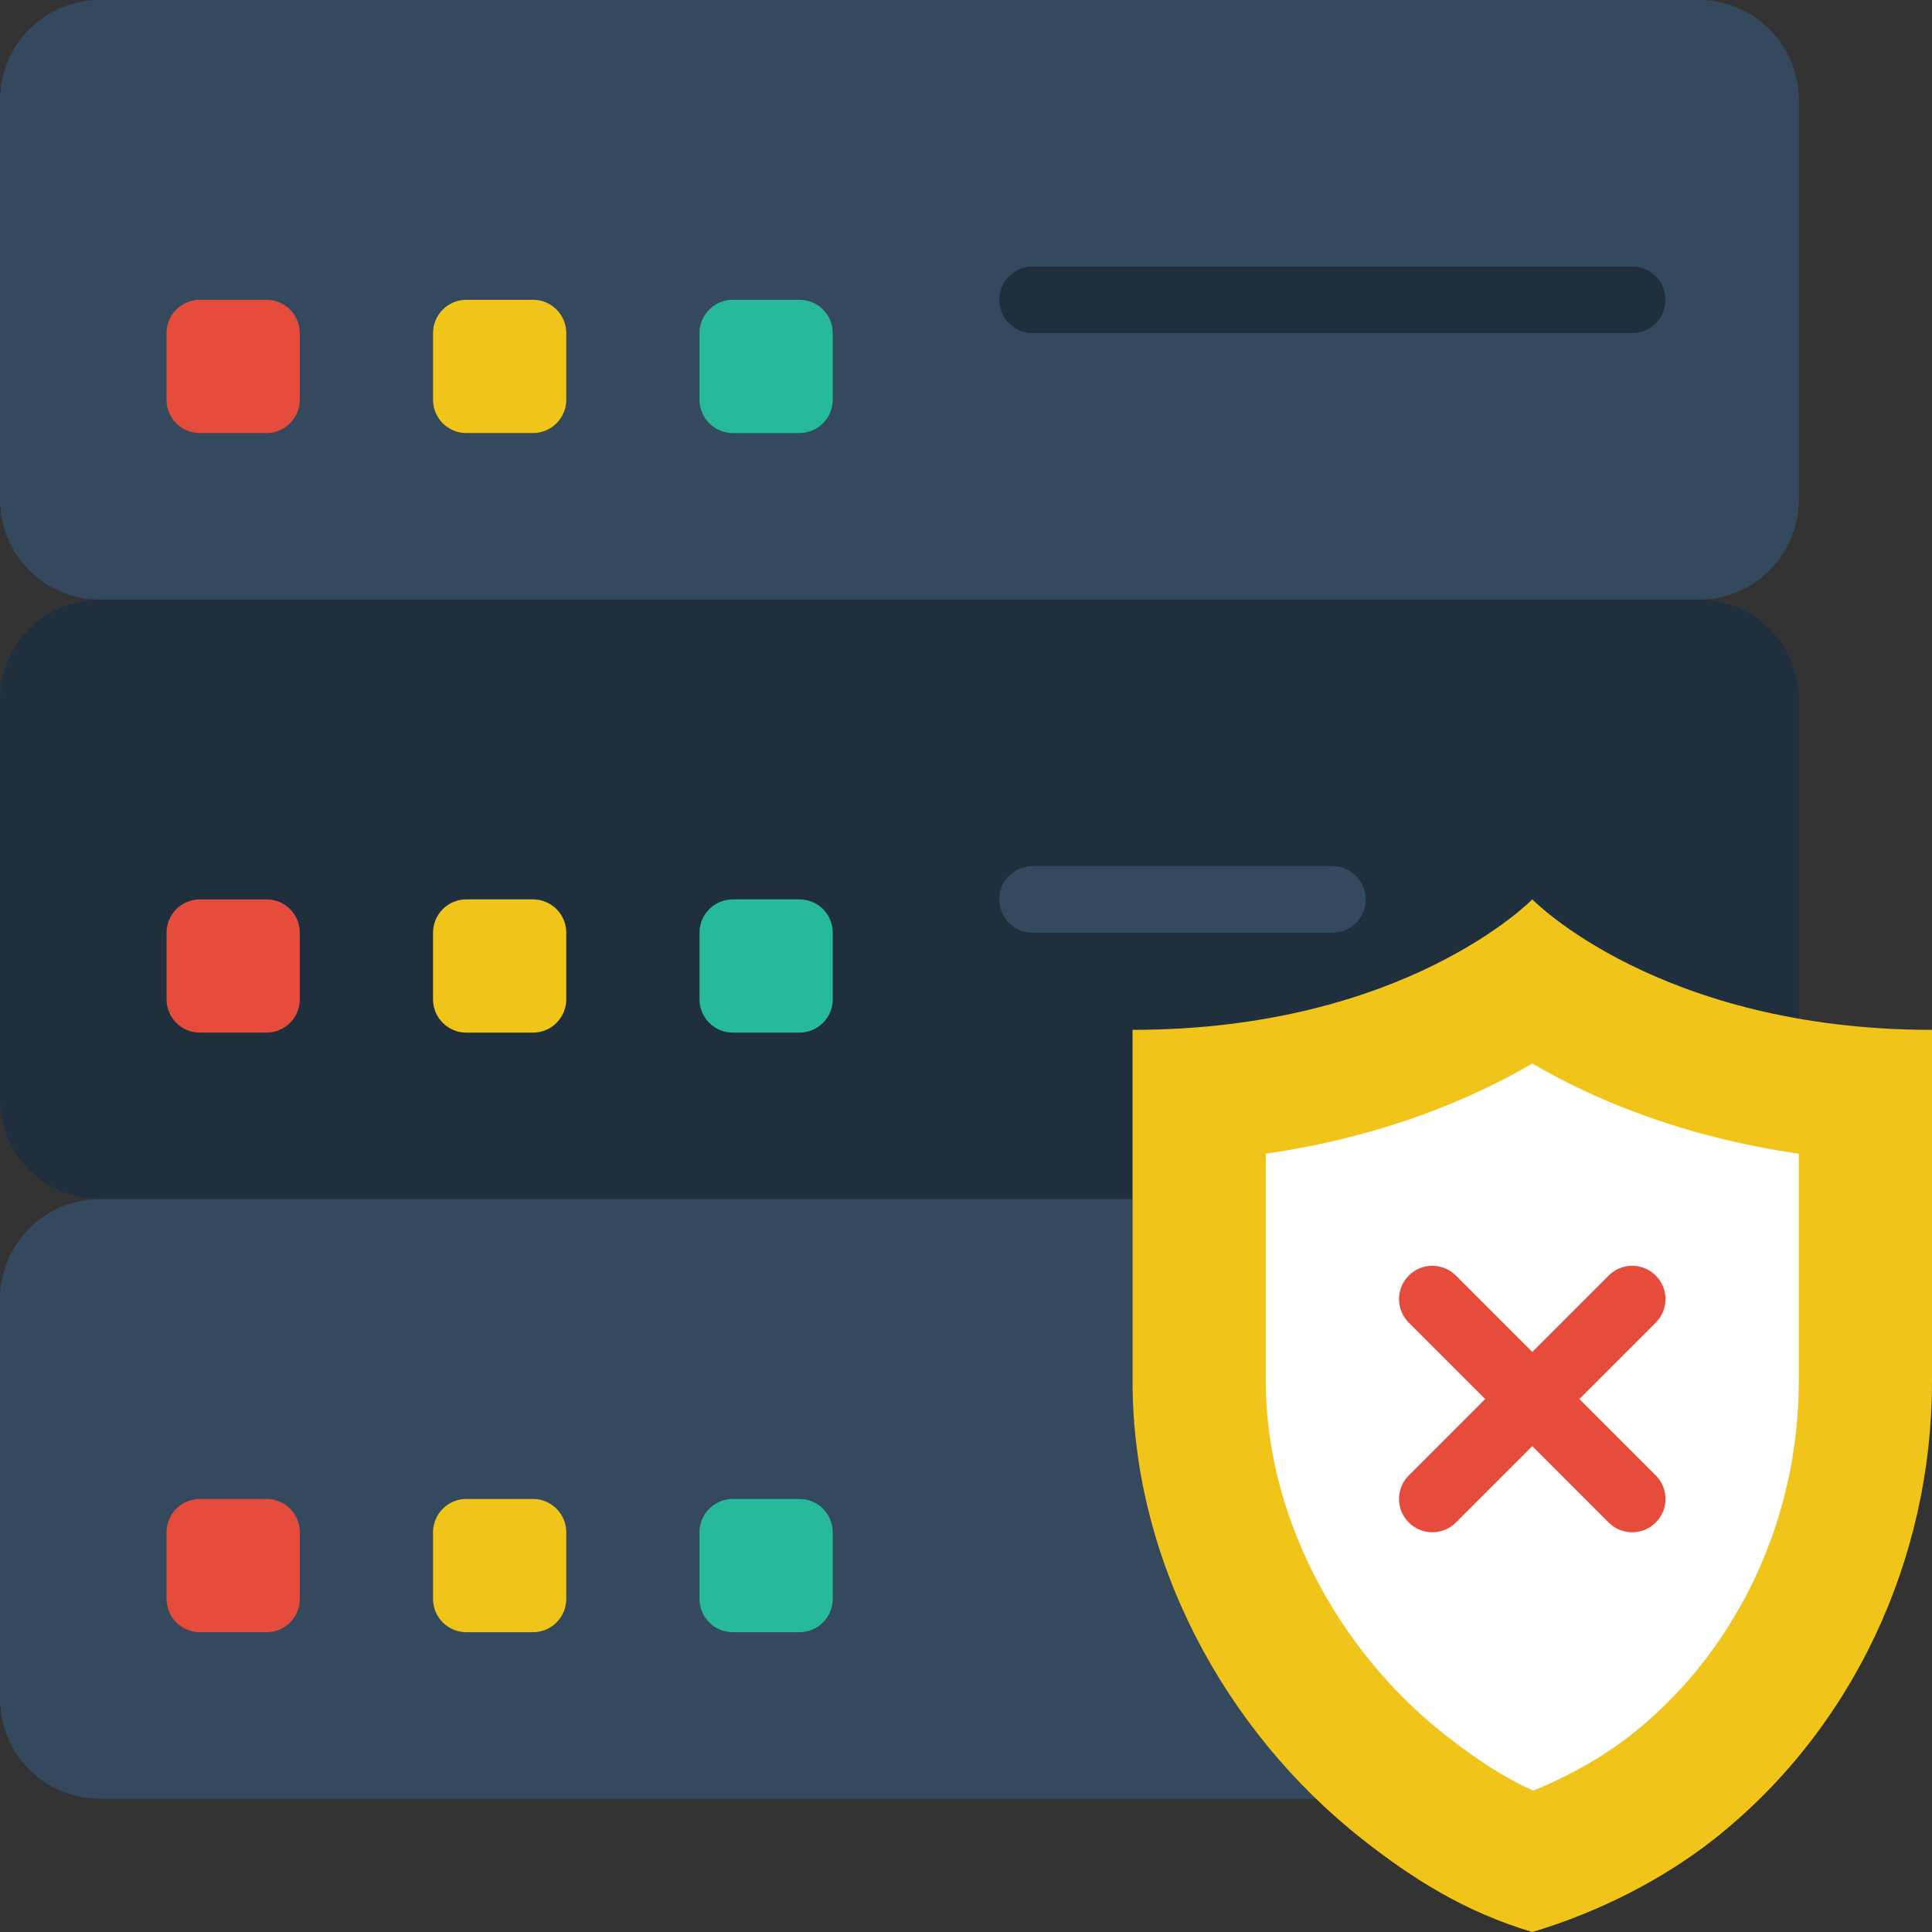 <?xml version="1.0" encoding="iso-8859-1"?>
<!-- Generator: Adobe Illustrator 19.0.0, SVG Export Plug-In . SVG Version: 6.00 Build 0)  -->
<svg xmlns="http://www.w3.org/2000/svg" xmlns:xlink="http://www.w3.org/1999/xlink" version="1.1" id="Layer_1" x="0px" y="0px" viewBox="0 0 512 512" style="enable-background:new 0 0 512 512;" xml:space="preserve">
<rect x="0" y="0" width="512" height="512" fill="#333333" stroke="none"/>
<g>
	<path style="fill:#35495E;" d="M450.207,158.897H26.483C11.855,158.897,0,147.041,0,132.414V26.483C0,11.855,11.855,0,26.483,0   h423.724c14.627,0,26.483,11.855,26.483,26.483v105.931C476.69,147.041,464.834,158.897,450.207,158.897"/>
	<path style="fill:#1F2F3D;" d="M300.138,272.922c72.342,0,105.931-34.578,105.931-34.578s22.625,23.208,70.621,31.585v-84.551   c0-14.627-11.855-26.483-26.483-26.483H26.483C11.855,158.897,0,170.752,0,185.379V291.31c0,14.627,11.855,26.483,26.483,26.483   h273.655V272.922z"/>
	<path style="fill:#35495E;" d="M300.138,366.138V317.79H26.483C11.855,317.79,0,329.645,0,344.272v105.931   c0,14.636,11.855,26.483,26.483,26.483h322.304C318.941,447.846,300.138,407.654,300.138,366.138"/>
	<path style="fill:#26B99A;" d="M211.862,114.759h-17.655c-4.873,0-8.828-3.946-8.828-8.828V88.276c0-4.882,3.955-8.828,8.828-8.828   h17.655c4.873,0,8.828,3.946,8.828,8.828v17.655C220.69,110.813,216.735,114.759,211.862,114.759"/>
	<path style="fill:#F0C419;" d="M141.241,114.759h-17.655c-4.873,0-8.828-3.946-8.828-8.828V88.276c0-4.882,3.955-8.828,8.828-8.828   h17.655c4.873,0,8.828,3.946,8.828,8.828v17.655C150.069,110.813,146.114,114.759,141.241,114.759"/>
	<path style="fill:#E64C3C;" d="M70.621,114.759H52.966c-4.873,0-8.828-3.946-8.828-8.828V88.276c0-4.882,3.955-8.828,8.828-8.828   h17.655c4.873,0,8.828,3.946,8.828,8.828v17.655C79.448,110.813,75.494,114.759,70.621,114.759"/>
	<path style="fill:#1F2F3D;" d="M432.552,88.276H273.655c-4.873,0-8.828-3.946-8.828-8.828c0-4.882,3.955-8.828,8.828-8.828h158.897   c4.873,0,8.828,3.946,8.828,8.828C441.379,84.33,437.425,88.276,432.552,88.276"/>
	<path style="fill:#26B99A;" d="M211.862,273.655h-17.655c-4.873,0-8.828-3.946-8.828-8.828v-17.655   c0-4.882,3.955-8.828,8.828-8.828h17.655c4.873,0,8.828,3.946,8.828,8.828v17.655C220.69,269.709,216.735,273.655,211.862,273.655"/>
	<path style="fill:#F0C419;" d="M141.241,273.655h-17.655c-4.873,0-8.828-3.946-8.828-8.828v-17.655   c0-4.882,3.955-8.828,8.828-8.828h17.655c4.873,0,8.828,3.946,8.828,8.828v17.655C150.069,269.709,146.114,273.655,141.241,273.655   "/>
	<path style="fill:#E64C3C;" d="M70.621,273.655H52.966c-4.873,0-8.828-3.946-8.828-8.828v-17.655c0-4.882,3.955-8.828,8.828-8.828   h17.655c4.873,0,8.828,3.946,8.828,8.828v17.655C79.448,269.709,75.494,273.655,70.621,273.655"/>
	<path style="fill:#35495E;" d="M353.103,247.172h-79.448c-4.873,0-8.828-3.946-8.828-8.828c0-4.882,3.955-8.828,8.828-8.828h79.448   c4.873,0,8.828,3.946,8.828,8.828C361.931,243.226,357.976,247.172,353.103,247.172"/>
	<path style="fill:#26B99A;" d="M211.862,432.552h-17.655c-4.873,0-8.828-3.946-8.828-8.828v-17.655   c0-4.882,3.955-8.828,8.828-8.828h17.655c4.873,0,8.828,3.946,8.828,8.828v17.655C220.69,428.606,216.735,432.552,211.862,432.552"/>
	<path style="fill:#F0C419;" d="M141.241,432.552h-17.655c-4.873,0-8.828-3.946-8.828-8.828v-17.655   c0-4.882,3.955-8.828,8.828-8.828h17.655c4.873,0,8.828,3.946,8.828,8.828v17.655C150.069,428.606,146.114,432.552,141.241,432.552   "/>
	<path style="fill:#E64C3C;" d="M70.621,432.552H52.966c-4.873,0-8.828-3.946-8.828-8.828v-17.655c0-4.882,3.955-8.828,8.828-8.828   h17.655c4.873,0,8.828,3.946,8.828,8.828v17.655C79.448,428.606,75.494,432.552,70.621,432.552"/>
	<path style="fill:#F0C419;" d="M406.069,238.345c0,0-33.589,34.578-105.931,34.578v93.219c0,47.025,24.099,92.363,61.069,121.415   c13.083,10.284,26.977,19.129,44.862,24.444c17.885-5.314,34.869-14.159,47.96-24.444C490.999,458.505,512,413.166,512,366.142   v-93.219C439.658,272.922,406.069,238.345,406.069,238.345"/>
	<path style="fill:#FFFFFF;" d="M406.319,474.535c-7.371-3.302-14.654-7.936-23.296-14.733   c-29.343-23.066-47.572-58.959-47.572-93.661v-60.398c31.347-4.555,54.74-14.618,70.621-23.896   c15.881,9.278,39.265,19.341,70.621,23.896v60.398c0,36.758-16.631,71.768-44.482,93.652   C424.91,465.531,415.826,470.677,406.319,474.535"/>
	<g>
		<path style="fill:#E64C3C;" d="M379.586,406.069c-2.26,0-4.52-0.865-6.241-2.586c-3.452-3.452-3.452-9.031,0-12.482l52.966-52.966    c3.452-3.452,9.031-3.452,12.482,0c3.452,3.452,3.452,9.031,0,12.482l-52.966,52.966    C384.106,405.204,381.846,406.069,379.586,406.069"/>
		<path style="fill:#E64C3C;" d="M432.552,406.069c-2.26,0-4.52-0.865-6.241-2.586l-52.966-52.966    c-3.452-3.452-3.452-9.031,0-12.482c3.452-3.452,9.031-3.452,12.482,0L438.793,391c3.452,3.452,3.452,9.031,0,12.482    C437.071,405.204,434.812,406.069,432.552,406.069"/>
	</g>
</g>
<g>
</g>
<g>
</g>
<g>
</g>
<g>
</g>
<g>
</g>
<g>
</g>
<g>
</g>
<g>
</g>
<g>
</g>
<g>
</g>
<g>
</g>
<g>
</g>
<g>
</g>
<g>
</g>
<g>
</g>
</svg>
